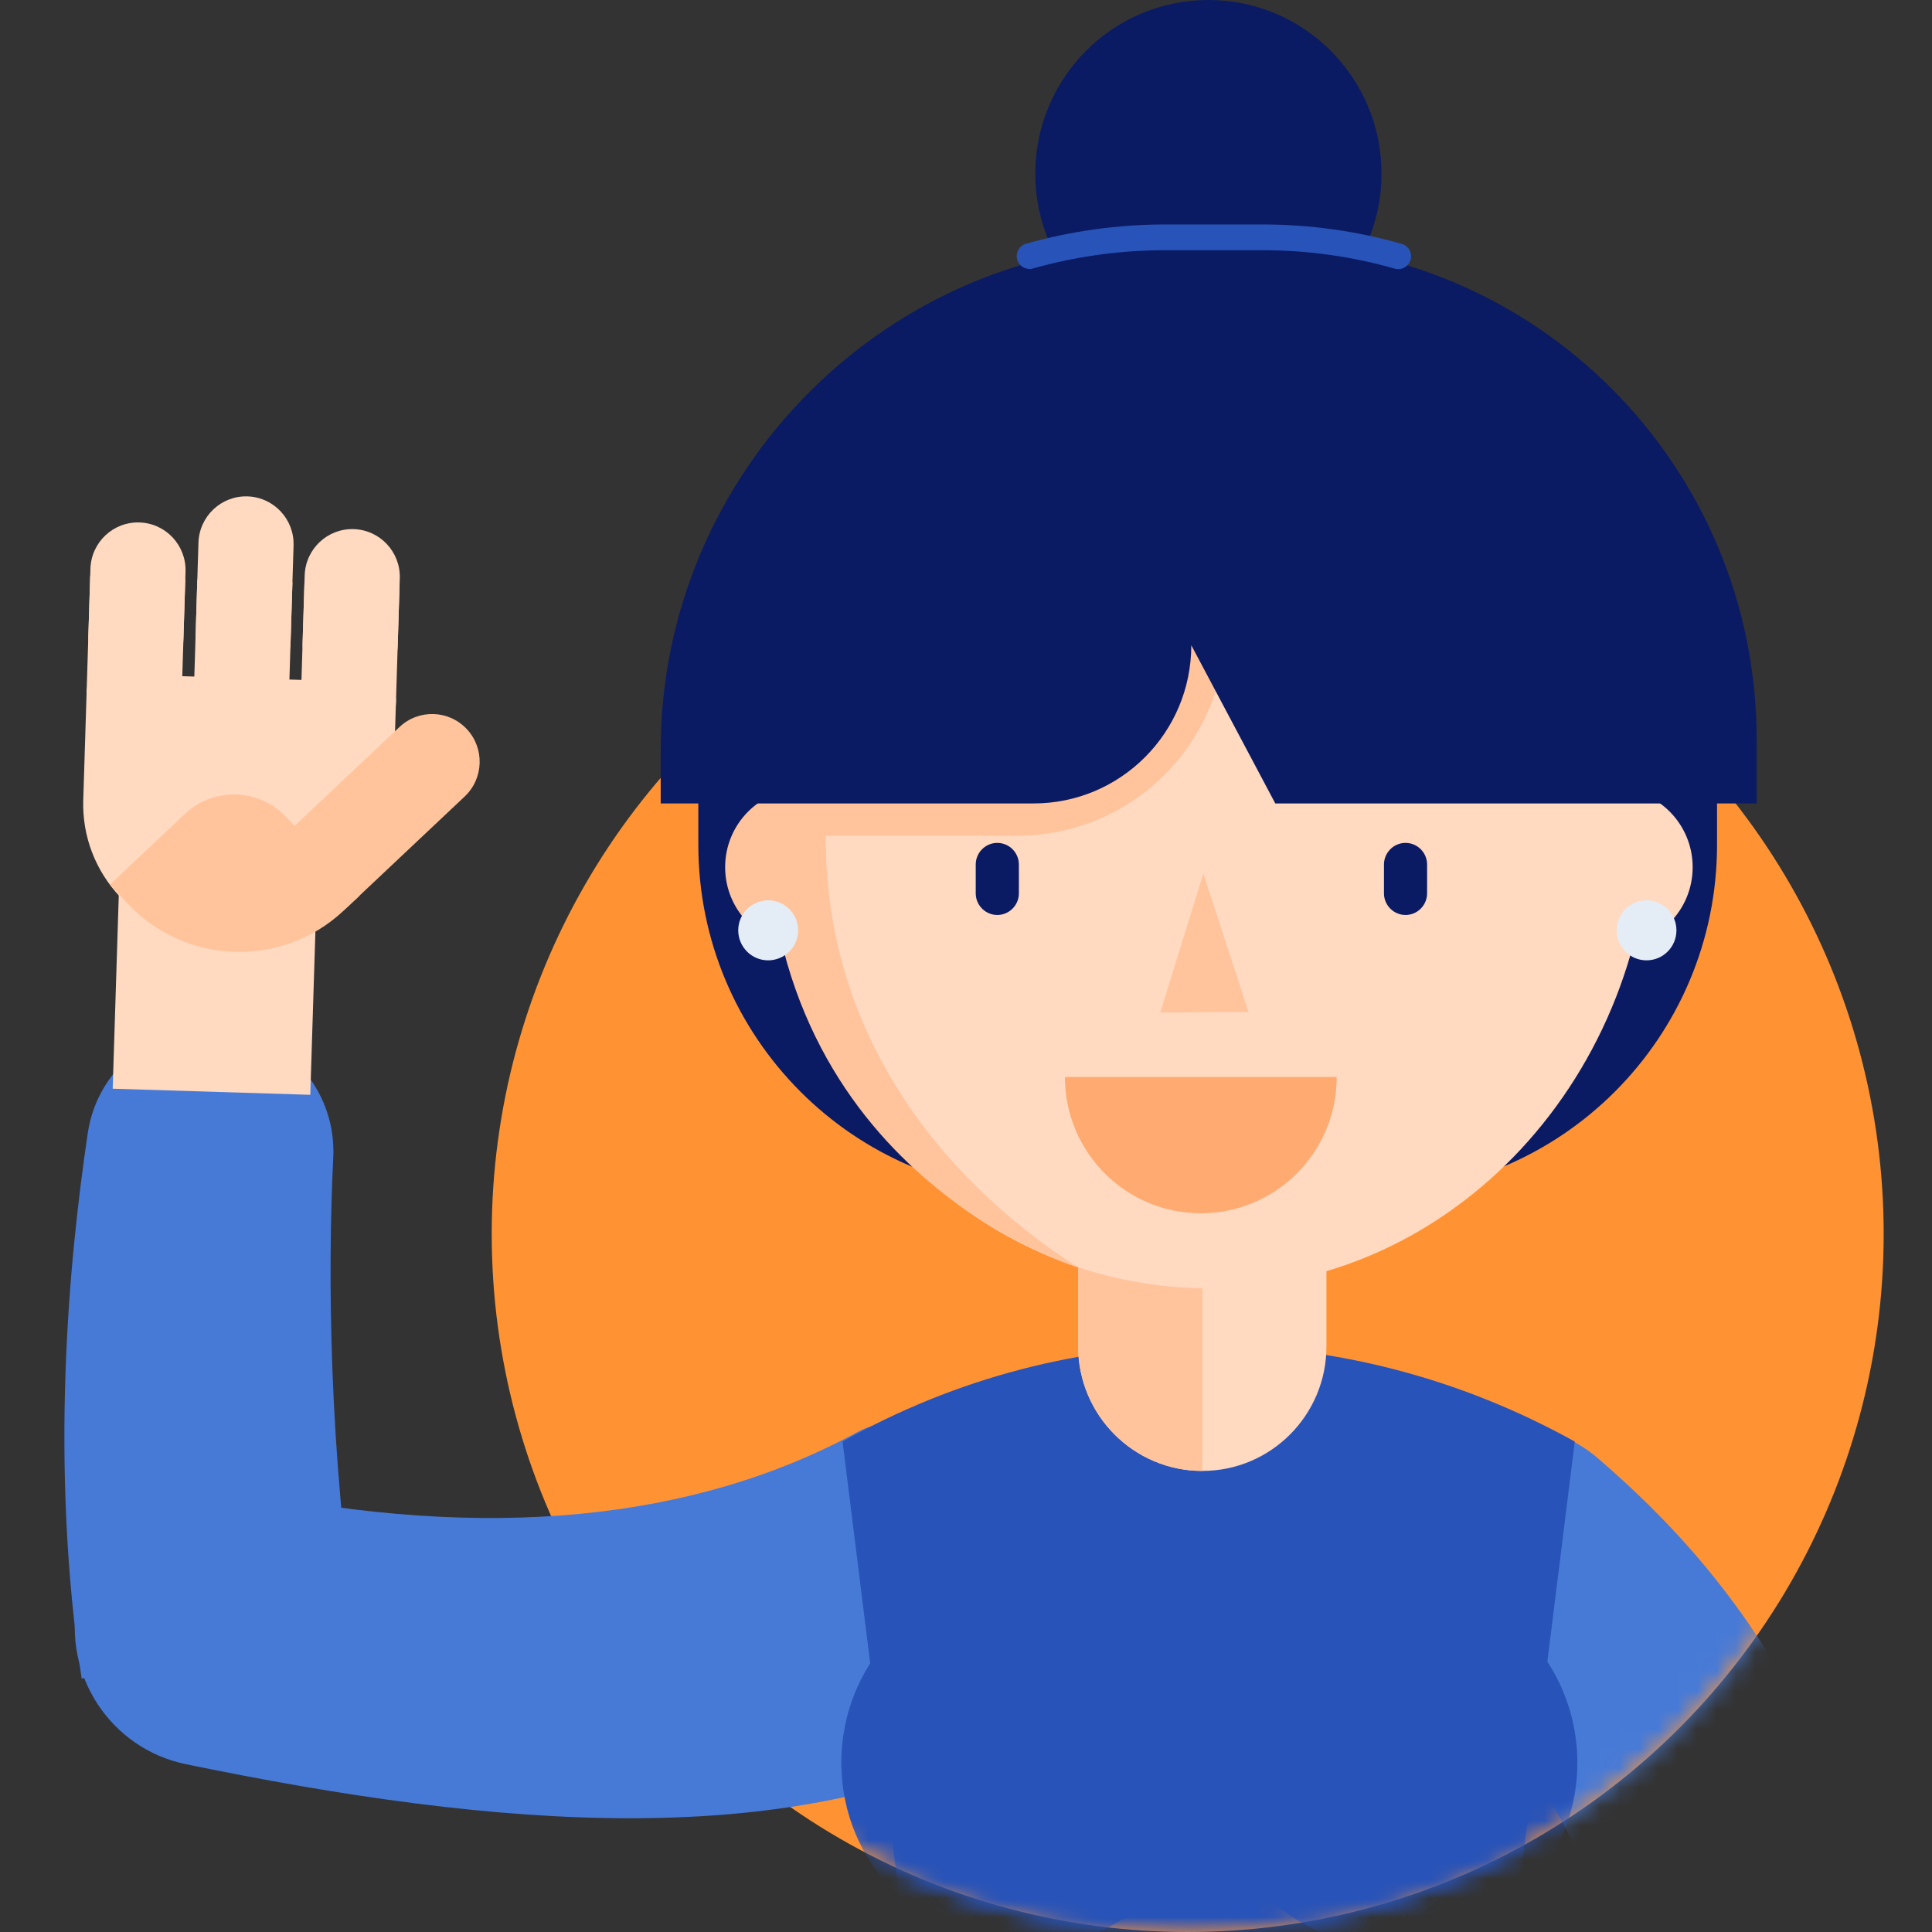 <?xml version="1.0" encoding="UTF-8"?>
<svg width="100px" height="100px" viewBox="0 0 100 100" version="1.1" xmlns="http://www.w3.org/2000/svg" xmlns:xlink="http://www.w3.org/1999/xlink">
    <rect x="0" y="0" width="100" height="100" fill="#333333" stroke="none"/>
    <title>Illustrations / Spot Heroes / sh_woman_hand</title>
    <defs>
        <ellipse id="path-1" cx="58.142" cy="63.866" rx="36.024" ry="36.134"></ellipse>
        <ellipse id="path-3" cx="36.024" cy="36.134" rx="36.024" ry="36.134"></ellipse>
    </defs>
    <g id="Cards" stroke="none" stroke-width="1" fill="none" fill-rule="evenodd">
        <g id="Cards-/-Clouds-Light-/-Asistente-/-Default" transform="translate(-338, -12)">
            <g id="Illustrations-/-Spot-Heroes-/-sh_woman_hand" transform="translate(341.333, 12)">
                <mask id="mask-2" fill="white">
                    <use xlink:href="#path-1"></use>
                </mask>
                <use id="Oval" fill="#FF9333" xlink:href="#path-1"></use>
                <path d="M84.145,145.177 C86.93,145.177 89.54,143.45 90.537,140.672 C90.667,140.309 93.735,131.655 94.829,118.827 C95.766,107.839 94.381,98.228 90.713,90.261 C87.296,82.835 82.612,78.276 79.389,75.492 C76.544,73.033 72.248,73.355 69.797,76.211 C67.345,79.065 67.666,83.375 70.514,85.832 C76.356,90.877 82.857,99.054 81.273,117.665 C80.343,128.595 77.761,135.988 77.732,136.059 C76.478,139.607 78.317,143.509 81.85,144.775 C82.609,145.047 83.383,145.177 84.145,145.177" id="Path" fill="#477AD7" mask="url(#mask-2)"></path>
                <g id="arm_left" transform="translate(0, 25.692)">
                    <path d="M49.489,64.004 C37.907,70.308 22.335,68.936 6.284,65.62 C2.39,64.815 -0.117,60.997 0.685,57.09 C1.487,53.184 5.295,50.67 9.189,51.474 C21.823,54.084 32.547,53.058 41.063,48.424 C44.558,46.522 50.489,50.707 52.385,54.213 C54.281,57.719 52.984,62.102 49.489,64.004" id="Path" fill="#477AD7"></path>
                    <g id="body" transform="translate(22.118, 2.039)">
                        <mask id="mask-4" fill="white">
                            <use xlink:href="#path-3"></use>
                        </mask>
                        <g id="Oval"></g>
                        <path d="M18.16,89.656 L21.481,73.554 L20.033,61.918 L18.16,46.885 C29.976,40.23 44.161,40.276 56.059,46.885 L52.739,73.554 L56.059,89.656 C56.06,95.879 18.16,95.861 18.16,89.656" id="Path" fill="#2853B8" mask="url(#mask-4)"></path>
                        <path d="M37.143,63.501 C37.143,68.778 41.408,73.054 46.668,73.054 C51.927,73.054 56.192,68.778 56.192,63.501 C56.192,58.225 51.927,53.95 46.668,53.95 C41.408,53.95 37.143,58.225 37.143,63.501" id="Path" fill="#2853B8" mask="url(#mask-4)"></path>
                        <path d="M18.096,63.501 C18.096,68.778 22.361,73.054 27.621,73.054 C32.879,73.054 37.143,68.778 37.143,63.501 C37.143,58.225 32.879,53.95 27.621,53.95 C22.361,53.95 18.096,58.225 18.096,63.501" id="Path" fill="#2853B8" mask="url(#mask-4)"></path>
                    </g>
                    <path d="M0.893,61.19 C-0.771,50.061 0.219,39.646 1.211,32.95 C1.733,29.428 5.018,27.009 8.526,27.563 C11.755,28.073 14.076,30.941 13.916,34.216 C13.621,40.183 13.695,49.433 15.133,59.048 L0.893,61.19 Z" id="Path" fill="#477AD7"></path>
                    <path d="M17.348,4.624 L17.161,10.658 C17.119,12.021 15.982,13.093 14.624,13.05 C13.264,13.008 12.197,11.868 12.239,10.504 L12.426,4.471" id="Path" fill="#FFD9C0"></path>
                    <path d="M6.258,4.278 L6.071,10.313 C6.029,11.675 4.892,12.747 3.534,12.704 C2.174,12.662 1.107,11.522 1.149,10.159 L1.336,4.125" id="Path" fill="#FFD9C0"></path>
                    <path d="M11.803,4.451 L11.616,10.486 C11.574,11.848 10.437,12.92 9.079,12.877 C7.719,12.835 6.652,11.695 6.694,10.331 L6.881,4.298" id="Path" fill="#FFD9C0"></path>
                    <path d="M9.825,22.978 L7.708,22.912 C3.887,22.793 0.858,19.559 0.976,15.726 L1.151,10.098 C1.167,9.579 1.604,9.166 2.122,9.183 L16.25,9.624 C16.768,9.639 17.178,10.078 17.163,10.598 L16.988,16.226 C16.87,20.059 13.646,23.097 9.825,22.978" id="Path" fill="#FFD9C0"></path>
                    <polygon id="Path" fill="#FFD9C0" points="12.728 30.975 13.083 19.624 2.857 19.308 2.5 30.659"></polygon>
                    <path d="M20.827,12.044 L20.827,12.044 C21.758,13.038 21.709,14.6 20.719,15.535 L14.719,21.19 C13.729,22.124 12.171,22.075 11.239,21.081 C10.308,20.087 10.357,18.524 11.348,17.59 L17.347,11.936 C18.337,11.002 19.896,11.05 20.827,12.044" id="Path" fill="#FFC49C"></path>
                    <path d="M2.356,20.097 L3.283,21.086 C6.262,24.266 11.293,24.423 14.463,21.435 L15.284,20.662 L11.483,16.605 C10.079,15.105 7.73,15.032 6.235,16.441 L2.356,20.097 Z" id="Path" fill="#FFC49C"></path>
                    <path d="M14.975,1.695 L14.975,1.695 C16.335,1.738 17.403,2.877 17.36,4.241 L17.253,7.695 C17.21,9.058 16.074,10.129 14.715,10.086 C13.356,10.044 12.289,8.904 12.33,7.541 L12.437,4.088 C12.48,2.724 13.616,1.653 14.975,1.695" id="Path" fill="#FFD9C0"></path>
                    <path d="M3.885,1.35 L3.885,1.35 C5.245,1.392 6.312,2.532 6.27,3.895 L6.162,7.348 C6.12,8.712 4.984,9.783 3.625,9.741 C2.267,9.698 1.199,8.559 1.24,7.195 L1.347,3.741 C1.39,2.378 2.526,1.307 3.885,1.35" id="Path" fill="#FFD9C0"></path>
                    <path d="M9.477,0.001 L9.477,0.001 C10.837,0.044 11.905,1.183 11.862,2.547 L11.708,7.522 C11.666,8.885 10.53,9.956 9.17,9.913 C7.811,9.871 6.743,8.731 6.786,7.368 L6.939,2.393 C6.983,1.03 8.118,-0.041 9.477,0.001" id="Path" fill="#FFD9C0"></path>
                </g>
                <path d="M50.807,61.775 L67.545,61.775 C77.484,61.775 85.541,53.692 85.541,43.723 L85.541,33.951 L32.812,33.951 L32.812,43.723 C32.812,53.692 40.866,61.775 50.807,61.775" id="Path" fill="#0A1B64"></path>
                <path d="M58.897,76.135 L58.897,76.135 C62.447,76.135 65.324,73.249 65.324,69.688 L65.324,63.078 L52.473,63.078 L52.473,69.688 C52.473,73.249 55.35,76.135 58.897,76.135" id="Path" fill="#FFD9C0"></path>
                <path d="M52.472,62.965 L52.472,69.688 C52.472,73.248 55.35,76.135 58.897,76.135 L58.897,62.965 L52.472,62.965 Z" id="Path" fill="#FFC49C"></path>
                <path d="M36.354,42.05 C36.354,28.444 46.596,17.417 59.227,17.417 C71.86,17.417 82.101,28.444 82.101,42.05 C82.101,55.655 71.86,66.682 59.227,66.682 C46.596,66.682 36.354,55.655 36.354,42.05" id="Path" fill="#FFD9C0"></path>
                <path d="M51.789,55.745 C51.789,59.643 54.935,62.798 58.821,62.798 C62.706,62.798 65.854,59.643 65.854,55.745" id="Path" fill="#FFAA71"></path>
                <polygon id="Path" fill="#FFC49C" points="58.952 45.216 56.725 52.404 61.288 52.381"></polygon>
                <path d="M69.416,47.359 L69.416,47.359 C70.031,47.359 70.533,46.856 70.533,46.239 L70.533,44.747 C70.533,44.131 70.031,43.628 69.416,43.628 C68.803,43.628 68.301,44.131 68.301,44.747 L68.301,46.239 C68.301,46.856 68.803,47.359 69.416,47.359" id="Path" fill="#0A1B64"></path>
                <path d="M48.287,47.359 L48.287,47.359 C48.901,47.359 49.404,46.856 49.404,46.239 L49.404,44.747 C49.404,44.131 48.901,43.628 48.287,43.628 C47.672,43.628 47.171,44.131 47.171,44.747 L47.171,46.239 C47.171,46.856 47.672,47.359 48.287,47.359" id="Path" fill="#0A1B64"></path>
                <path d="M59.906,34.556 L59.906,34.556 C58.906,39.61 54.483,43.254 49.344,43.254 L39.413,43.254 C39.334,53.06 44.943,60.775 52.465,65.6 C52.465,65.6 36.354,60.831 36.354,42.051 C36.354,23.522 59.988,29.624 59.988,29.624 L59.906,34.556 Z" id="Path" fill="#FFC49C"></path>
                <path d="M50.254,8.987 C50.254,4.022 54.265,0 59.214,0 C64.164,0 68.174,4.022 68.174,8.987 C68.174,13.951 64.164,17.975 59.214,17.975 C54.265,17.975 50.254,13.951 50.254,8.987" id="Path" fill="#0A1B64"></path>
                <path d="M38.254,40.818 C36.016,40.818 34.2,42.641 34.2,44.886 C34.2,47.133 36.016,48.953 38.254,48.953" id="Path" fill="#FFC49C"></path>
                <path d="M80.226,40.818 C82.464,40.818 84.279,42.641 84.279,44.886 C84.279,47.133 82.464,48.953 80.226,48.953" id="Path" fill="#FFD9C0"></path>
                <path d="M62.02,12.618 L56.988,12.618 C42.62,12.618 30.865,24.408 30.865,38.82 L30.865,41.586 L50.162,41.586 C54.672,41.586 58.328,37.921 58.328,33.396 L62.676,41.586 L87.59,41.586 L87.59,38.265 C87.59,24.099 76.142,12.618 62.02,12.618" id="Path" fill="#0A1B64"></path>
                <path d="M80.343,48.153 C80.343,47.295 81.035,46.601 81.891,46.601 C82.747,46.601 83.439,47.295 83.439,48.153 C83.439,49.013 82.747,49.707 81.891,49.707 C81.035,49.707 80.343,49.013 80.343,48.153" id="Path" fill="#E4ECF6"></path>
                <path d="M34.878,48.153 C34.878,47.295 35.572,46.601 36.425,46.601 C37.281,46.601 37.976,47.295 37.976,48.153 C37.976,49.013 37.281,49.707 36.425,49.707 C35.572,49.707 34.878,49.013 34.878,48.153" id="Path" fill="#E4ECF6"></path>
                <path d="M69.042,13.929 C69.331,13.929 69.596,13.74 69.68,13.447 C69.781,13.094 69.577,12.724 69.222,12.624 C66.892,11.958 64.467,11.618 62.02,11.618 L56.988,11.618 C54.54,11.618 52.115,11.954 49.777,12.615 C49.424,12.713 49.218,13.081 49.317,13.436 C49.415,13.79 49.785,13.998 50.137,13.895 C52.358,13.27 54.663,12.951 56.988,12.951 L62.02,12.951 C64.344,12.951 66.646,13.272 68.858,13.905 C68.92,13.922 68.981,13.929 69.042,13.929" id="Path" fill="#2853B8"></path>
            </g>
        </g>
    </g>
</svg>